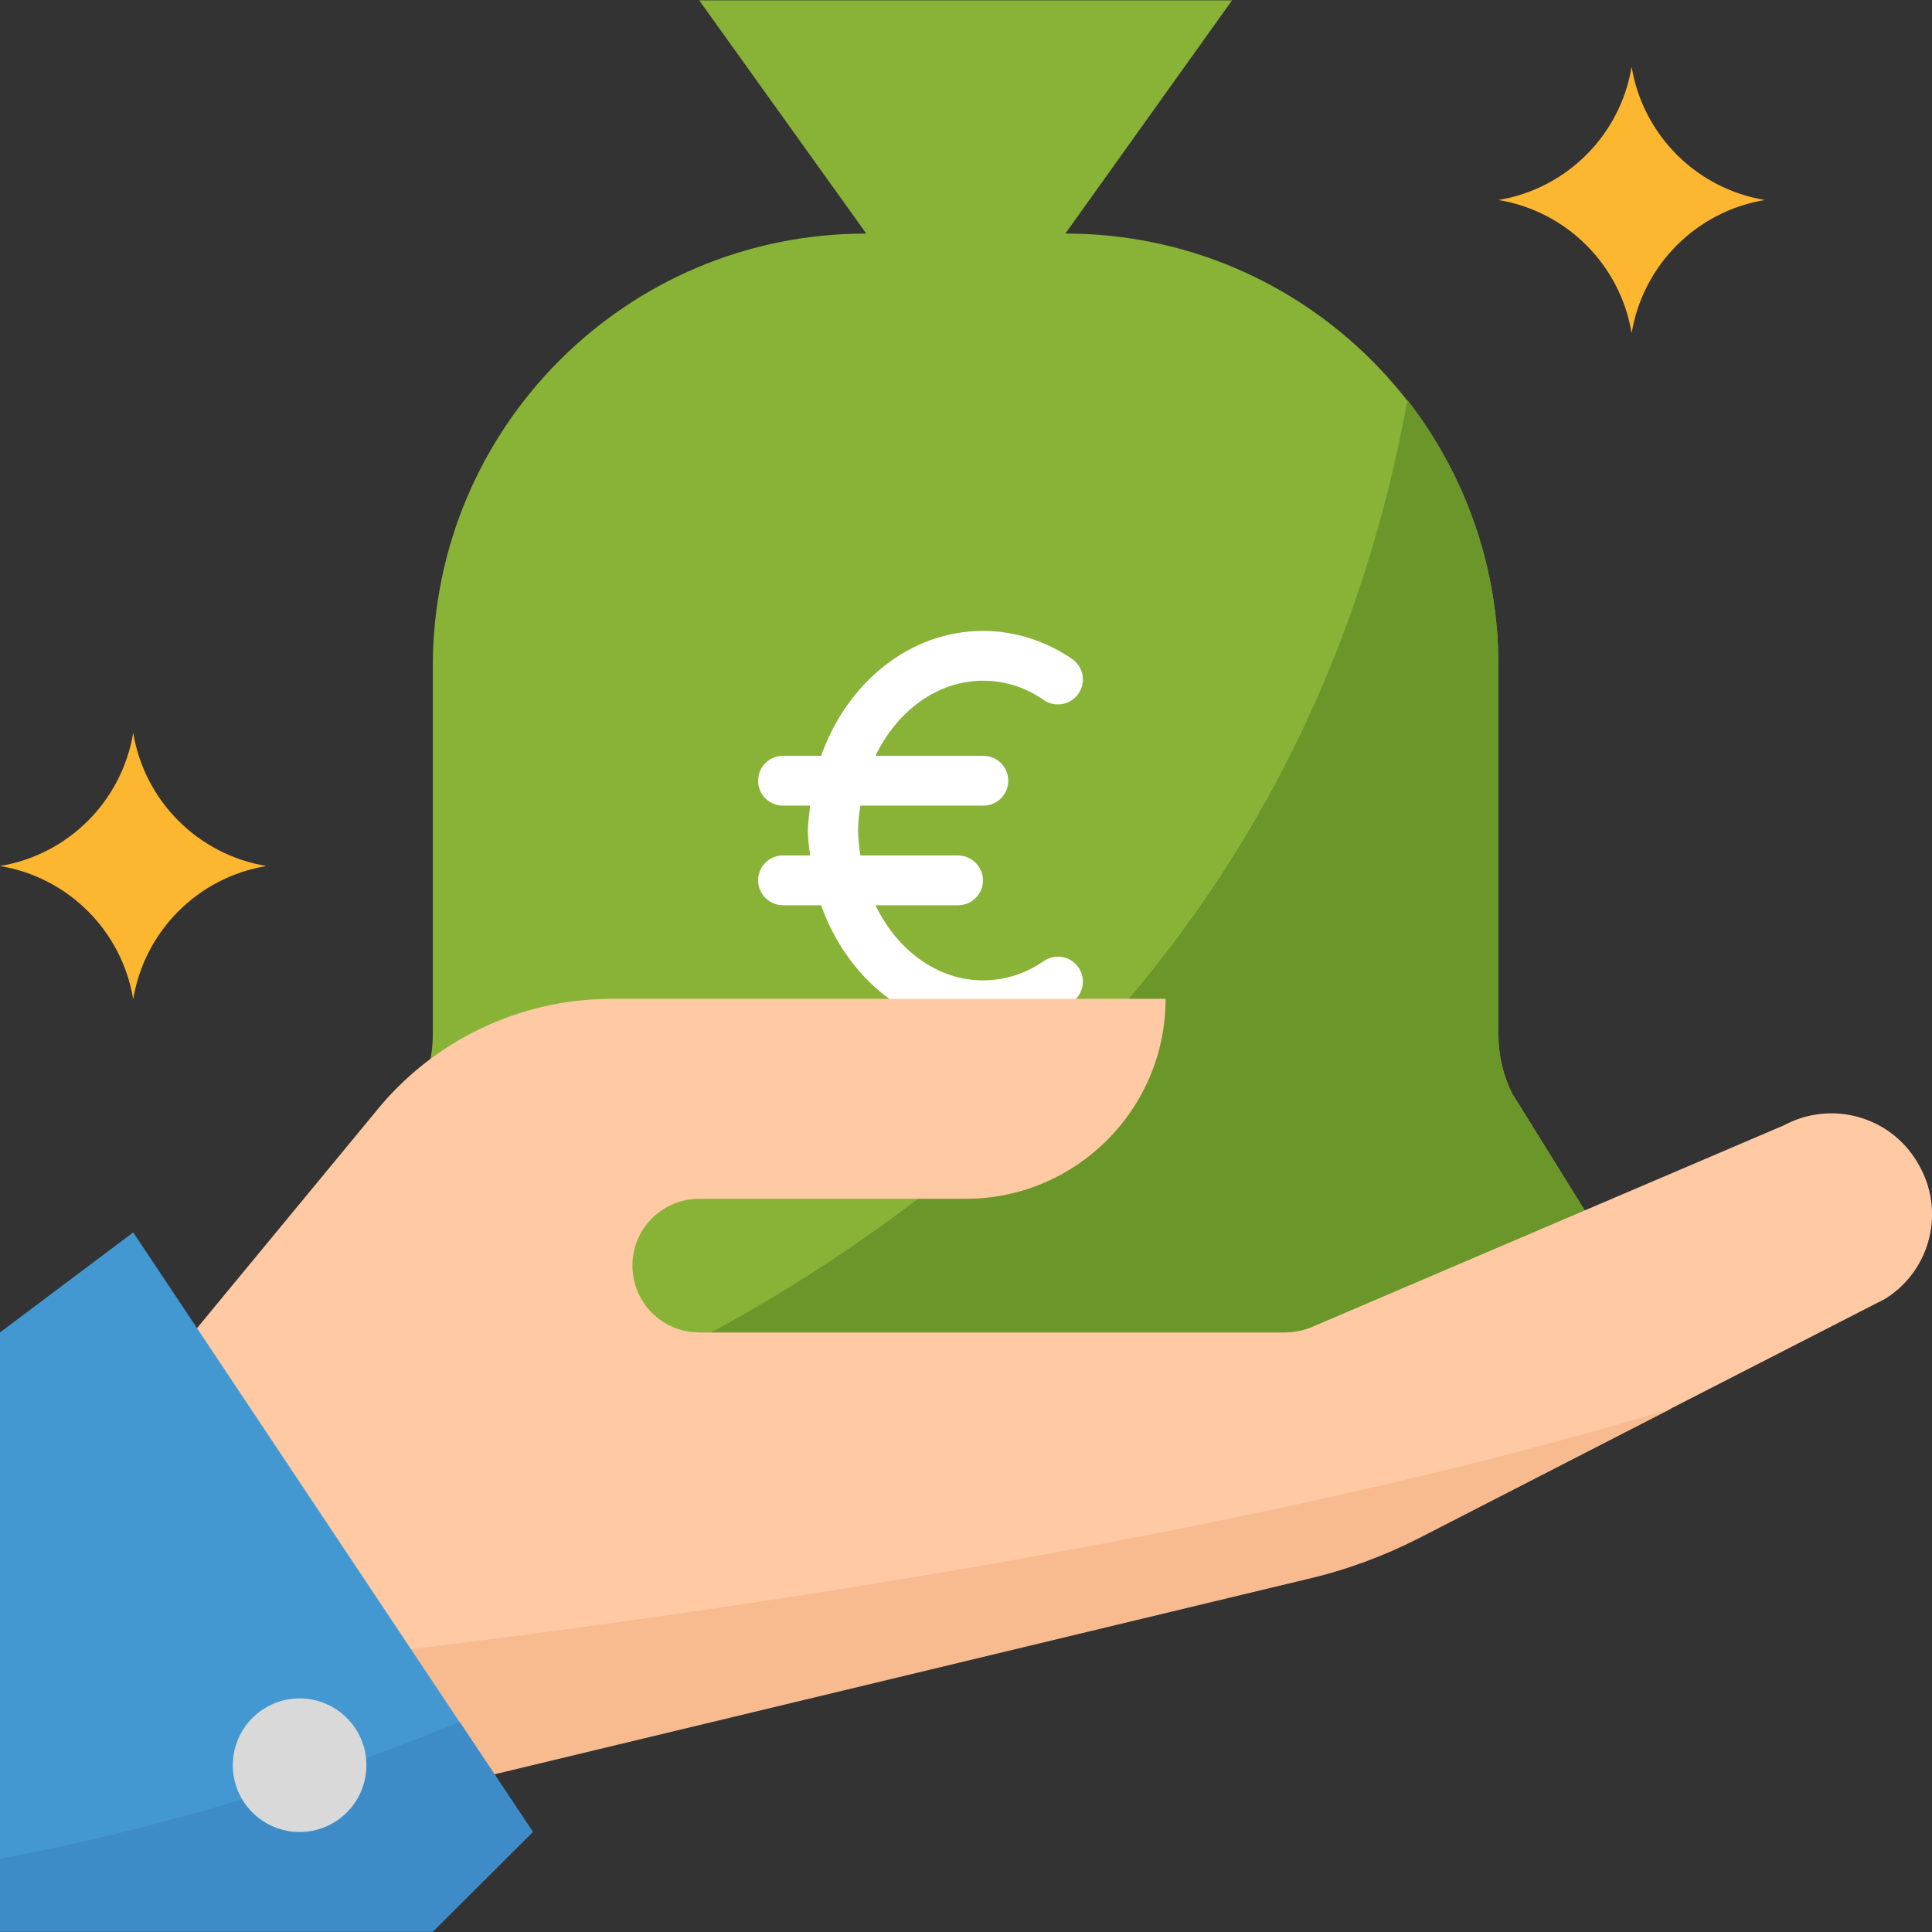 <?xml version="1.0" encoding="utf-8"?>
<!-- Generator: Adobe Illustrator 24.0.0, SVG Export Plug-In . SVG Version: 6.00 Build 0)  -->
<svg version="1.1" id="Capa_1" xmlns="http://www.w3.org/2000/svg" xmlns:xlink="http://www.w3.org/1999/xlink" x="0px" y="0px"
	 viewBox="0 0 512 512" style="enable-background:new 0 0 512 512;" xml:space="preserve">
<rect x="0" y="0" width="512" height="512" fill="#333333" stroke="none"/>
<style type="text/css">
	.st0{fill:#88B337;}
	.st1{fill:#6B962A;}
	.st2{fill:#FFFFFF;}
	.st3{fill:#FDB62F;}
	.st4{fill:#FEC9A3;}
	.st5{fill:#F7BB8F;}
	.st6{fill:#4398D1;}
	.st7{fill:#3E8CC7;}
	.st8{fill:#D9D9D9;}
</style>
<g id="XMLID_20_">
	<g id="XMLID_14_">
		<path id="XMLID_16_" class="st0" d="M423.6,332.5c0-3.9-1.1-7.7-3.1-10.9l-19.7-31.7c-2.5-4.9-3.7-10.3-3.7-15.7v-97.6
			c0-63.4-51.4-114.7-114.7-114.7h-53c-63.4,0-114.7,51.4-114.7,114.7v97.6c0,5.5-1.3,10.8-3.7,15.7l-19.7,31.7
			c-2,3.3-3.1,7.1-3.1,10.9l0,0c0,11.3,9.2,20.5,20.6,20.6h294.2C414.4,353,423.6,343.9,423.6,332.5z"/>
		<polygon id="XMLID_15_" class="st0" points="282.4,61.8 326.5,0.1 185.3,0.1 229.5,61.8 229.5,79.5 282.4,79.5 		"/>
	</g>
	<path id="XMLID_13_" class="st1" d="M420.5,321.6l-19.7-31.7c-2.5-4.9-3.7-10.3-3.7-15.7v-97.6c0.1-25.6-8.4-50.4-24.1-70.6
		c-23.6,129.8-106.5,204.7-184.5,247.1h214.5c11.4,0,20.7-9.2,20.7-20.6c0-3.9-1-7.7-3.1-10.9H420.5z"/>
	<g id="XMLID_17_">
		<g id="XMLID_18_">
			<path id="XMLID_19_" class="st2" d="M276.6,254.7c-4.9,3.4-10.4,5.1-16.1,5.1c-12.2,0-22.8-8.1-28.5-19.9h21.9
				c3.7,0,6.6-3,6.6-6.6s-3-6.6-6.6-6.6h-25.9c-0.3-2.2-0.6-4.4-0.6-6.6c0-2.3,0.3-4.5,0.6-6.6h32.6c3.7,0,6.6-3,6.6-6.6
				c0-3.7-3-6.6-6.6-6.6H232c5.7-11.8,16.3-19.9,28.5-19.9c5.8,0,11.2,1.7,16.1,5.1c3,2.1,7.2,1.3,9.2-1.7c2.1-3,1.3-7.1-1.7-9.2
				c-7.1-4.8-15.2-7.4-23.6-7.4c-19.4,0-36,13.7-42.9,33.1h-10.1c-3.7,0-6.6,3-6.6,6.6c0,3.7,3,6.6,6.6,6.6h7.2
				c-0.2,2.2-0.6,4.4-0.6,6.6s0.3,4.4,0.6,6.6h-7.2c-3.7,0-6.6,3-6.6,6.6s3,6.6,6.6,6.6h10.1c6.9,19.4,23.5,33.1,42.9,33.1
				c8.4,0,16.5-2.6,23.6-7.4c3-2.1,3.8-6.2,1.7-9.2C283.8,253.4,279.7,252.6,276.6,254.7z"/>
		</g>
	</g>
	<g id="XMLID_6_">
		<path id="XMLID_8_" class="st3" d="M432.4,88.3L432.4,88.3c-3-18.1-17.2-32.3-35.3-35.3l0,0c18.1-3,32.3-17.2,35.3-35.3l0,0
			c3,18.1,17.2,32.3,35.3,35.3l0,0C449.6,56,435.4,70.2,432.4,88.3z"/>
		<path id="XMLID_7_" class="st3" d="M35.3,264.8L35.3,264.8c-3-18.1-17.2-32.3-35.3-35.3l0,0c18.1-3,32.3-17.2,35.3-35.3l0,0
			c3,18.1,17.2,32.3,35.3,35.3l0,0C52.5,232.5,38.3,246.7,35.3,264.8z"/>
	</g>
	<path id="XMLID_5_" class="st4" d="M508.1,308c-7.2-12.2-22.8-16.5-35.3-9.8l-125.2,53.5c-2.2,0.9-4.6,1.4-7,1.4H185.3
		c-9.8,0-17.7-7.9-17.7-17.7s7.9-17.7,17.7-17.7h70.6c29.2,0,53-23.7,53-53H162c-24.3,0-47.4,11.1-62.6,30.1l-55.3,67l62.3,114.2
		l239.8-57.6c10.4-2.4,20.4-6.1,29.8-10.9l123.6-63.3C511.9,336.5,515.7,320.4,508.1,308z"/>
	<path id="XMLID_4_" class="st5" d="M86.6,439.7l19.9,36.4l239.8-57.6c10.4-2.4,20.4-6.1,29.8-10.9l66.8-34.3
		C331.8,407.2,184.5,428.4,86.6,439.7z"/>
	<polygon id="XMLID_3_" class="st6" points="0,353.1 0,511.9 114.7,511.9 141.2,485.5 35.3,326.6 	"/>
	<path id="XMLID_2_" class="st7" d="M0,511.9h114.7l26.5-26.5l-19.4-29.1C82.5,472.5,41.7,484.7,0,492.6V511.9z"/>
	<circle id="XMLID_1_" class="st8" cx="79.4" cy="467.8" r="17.7"/>
</g>
</svg>
